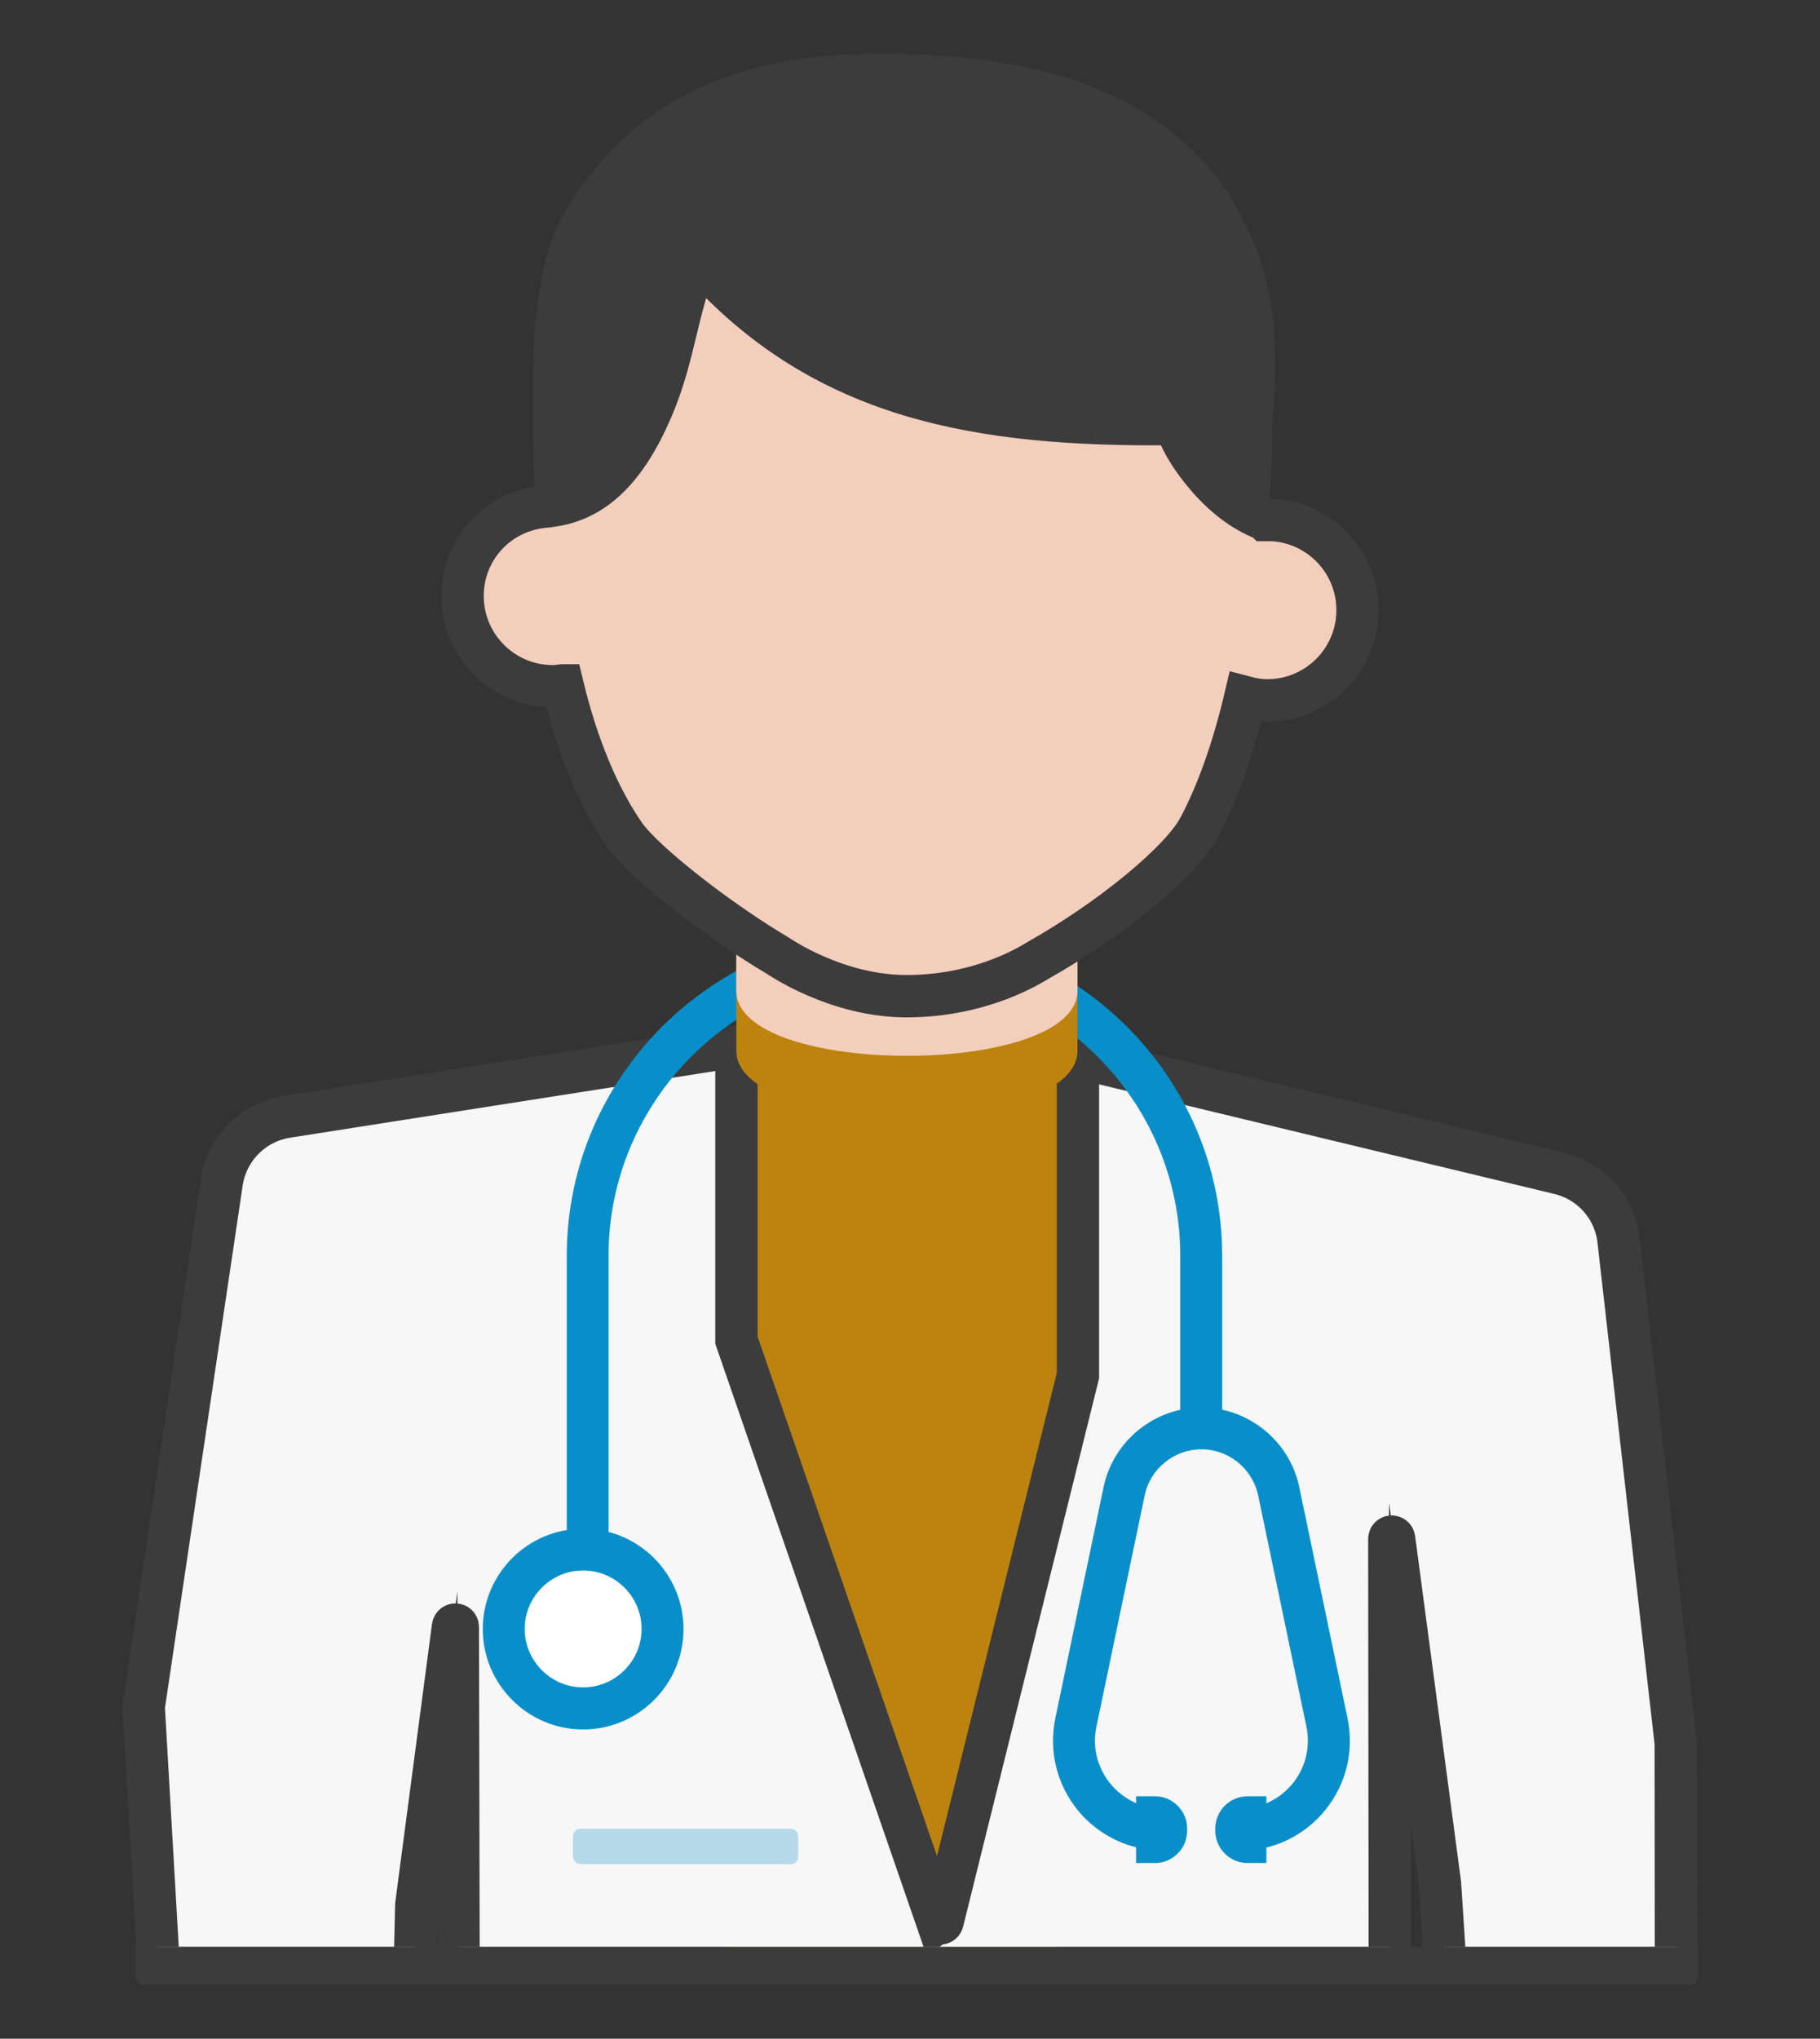 <?xml version="1.0" encoding="UTF-8"?>
<svg id="Capa_1" data-name="Capa 1" xmlns="http://www.w3.org/2000/svg" xmlns:xlink="http://www.w3.org/1999/xlink" viewBox="0 0 128.93 144.38">
  <rect x="0" y="0" width="128.93" height="144.38" fill="#333333" stroke="none"/>
  <defs>
    <style>
      .cls-1, .cls-2 {
        fill: none;
      }

      .cls-3 {
        fill: #3c3c3c;
      }

      .cls-4 {
        opacity: .28;
      }

      .cls-4, .cls-5 {
        fill: #088fc9;
      }

      .cls-6 {
        fill: #f4cebd;
      }

      .cls-2 {
        stroke: #3c3c3c;
        stroke-linecap: round;
        stroke-miterlimit: 10;
        stroke-width: 3px;
      }

      .cls-7 {
        fill: #bd830f;
      }

      .cls-8 {
        clip-path: url(#clippath-1);
      }

      .cls-9 {
        fill: #fff;
      }

      .cls-10 {
        fill: #f7f7f7;
      }

      .cls-11 {
        fill: #6d4a4a;
      }

      .cls-12 {
        clip-path: url(#clippath);
      }
    </style>
    <clipPath id="clippath">
      <rect class="cls-1" x="2.74" y="-224.89" width="112.92" height="109.72"/>
    </clipPath>
    <clipPath id="clippath-1">
      <rect class="cls-1" x="8" y="28.16" width="112.92" height="109.72"/>
    </clipPath>
  </defs>
  <g class="cls-12">
    <polygon class="cls-11" points="89.26 -43.93 89.26 -71.54 32.84 -74.51 30.57 -49.87 31.88 72.98 48.71 72.98 58.49 -44.64 63.46 -37.16 70.66 72.98 86.01 72.98 89.26 -43.93"/>
  </g>
  <g>
    <g class="cls-8">
      <polygon class="cls-7" points="87.01 77.98 76.33 74.9 64.25 73.13 42.8 75.88 42.8 95.4 87.01 95.4 87.01 77.98"/>
      <polygon class="cls-7" points="64.25 95.43 52.16 74.9 35.99 78.44 52.16 140.74 73.49 143.14 90.82 79.08 76.64 75.77 64.25 95.43"/>
      <path class="cls-10" d="M66.6,136.67l-14.44-41.79v-20.78l-31.85,4.99c-2.43.38-4.32,2.33-4.63,4.77l-5.51,37.04,4.06,70.34,13.68,8.27,1.56-64.59,2.93-22.22.23,102.29,65.89.28-.12-108.85,3.6,27,3.16,48.21,13.59-1.03-.06-57.14-4.04-35.49c-.22-2.35-1.91-4.3-4.2-4.85l-34.11-8.21v22.53l-9.74,39.24Z"/>
      <path class="cls-2" d="M66.41,136.13l-14.24-41.22s0-.04,0-.06v-20.55c0-.1-.09-.18-.2-.17l-31.65,4.96c-2.43.38-4.32,2.33-4.63,4.77l-5.51,37.02s0,.02,0,.03l4.06,70.23c0,.06.03.11.08.14l13.35,8.07c.11.07.25-.01.26-.14l1.56-64.29s0-.01,0-.02l2.6-19.7c.03-.21.34-.19.34.02l.22,99.59c0,.09.08.17.17.17l65.55.28c.09,0,.17-.08.17-.17l-.12-106.1c0-.21.31-.23.34-.02l3.25,24.44s0,0,0,.01l3.15,48.03c0,.09.09.16.18.16l13.27-1.01c.09,0,.16-.08.16-.17l-.06-56.98s0-.01,0-.02l-4.04-35.48c-.22-2.35-1.91-4.3-4.2-4.85l-33.9-8.16c-.11-.03-.21.06-.21.16v22.29s0,.03,0,.04l-9.59,38.66c-.04.16-.27.17-.32.01Z"/>
      <path class="cls-5" d="M43.12,112.24h-2.97v-23.31c0-12.7,10.41-23.03,23.22-23.03s23.21,10.33,23.21,23.03v12.85h-2.97v-12.85c0-11.06-9.08-20.06-20.25-20.06s-20.25,9-20.25,20.06v23.31Z"/>
      <path class="cls-9" d="M35.68,115.36c0,3.11,2.52,5.63,5.63,5.63s5.63-2.52,5.63-5.63-2.52-5.63-5.63-5.63-5.63,2.52-5.63,5.63Z"/>
      <path class="cls-5" d="M41.31,122.48c-3.92,0-7.11-3.19-7.11-7.11s3.19-7.11,7.11-7.11,7.11,3.19,7.11,7.11-3.19,7.11-7.11,7.11ZM41.31,111.22c-2.28,0-4.14,1.86-4.14,4.14s1.86,4.14,4.14,4.14,4.14-1.86,4.14-4.14-1.86-4.14-4.14-4.14Z"/>
      <path class="cls-5" d="M87.83,131.06v-2.97c1.46,0,2.82-.65,3.74-1.78.92-1.13,1.27-2.59.98-4.02l-3.42-16.38c-.4-1.9-2.09-3.27-4.02-3.27s-3.63,1.37-4.02,3.27l-3.42,16.38c-.3,1.43.06,2.89.98,4.02.92,1.13,2.28,1.78,3.73,1.78v2.97c-2.35,0-4.55-1.05-6.04-2.87-1.48-1.83-2.06-4.2-1.58-6.5l3.42-16.38c.68-3.26,3.6-5.63,6.93-5.63s6.25,2.37,6.93,5.63l3.42,16.38c.48,2.3-.09,4.67-1.58,6.5-1.48,1.83-3.69,2.88-6.04,2.88Z"/>
      <path class="cls-5" d="M88.38,127.21h1.33v4.73h-1.33c-1.26,0-2.29-1.03-2.29-2.29v-.15c0-1.26,1.03-2.29,2.29-2.29Z"/>
      <path class="cls-5" d="M82.77,127.21h1.33v4.73h-1.33c-1.26,0-2.29-1.03-2.29-2.29v-.15c0-1.26,1.03-2.29,2.29-2.29Z" transform="translate(164.58 259.15) rotate(180)"/>
      <path class="cls-7" d="M52.16,74.4c0,6.15,24.17,6.15,24.17,0v-15.94h-24.17v15.94Z"/>
      <path class="cls-6" d="M52.16,70.16c0,6.15,24.17,6.15,24.17,0v-15.94h-24.17v15.94Z"/>
    </g>
    <g>
      <path class="cls-6" d="M89.77,36.83s-.06,0-.09,0c0,0-.02,0-.03,0-.01-.01-.03-.02-.04-.03-1.66-.64-3.19-1.85-4.56-3.6-.74-.94-1.27-1.82-1.62-2.7-.03-.08-.06-.15-.08-.23l-.05-.14c-.02-.06-.08-.1-.15-.1h0c-13.82.15-24.83-1.75-33.55-11.55-.04-.04-.09-.06-.14-.05-.05,0-.1.05-.12.09-.68,1.67-1.09,3.36-1.48,4.98-.39,1.61-.8,3.28-1.47,4.94-1.95,4.82-4.42,7.18-7.75,7.42-.02,0-.04,0-.06.02-3.31.3-5.81,3.01-5.81,6.33,0,3.52,2.86,6.39,6.39,6.39.23,0,.45-.03.67-.06h.02c1.02,4.24,2.54,7.91,4.41,10.6.97,1.4,4.28,4.19,7.87,6.64.99.68,1.99,1.32,2.97,1.9.04.02.56-.32.63-.26,1.38,1.01,2.94,2.16,4.63,2.92,1.2.55,2.33.84,3.45.9.01,0,.02,0,.03,0,.03,0,.05,0,.08,0,.02,0,.04,0,.06,0,.07,0,.13,0,.19,0,2.24,0,4.26-1.04,6.2-2.05.49-.25.97-.5,1.45-.73.22-.1.37.06.41.11.05.06.13.08.2.04.37-.19.74-.39,1.11-.6,5.12-2.88,10.13-7,11.4-9.39,1.3-2.44,2.43-5.63,3.28-9.24.57.15,1.07.22,1.56.22,3.52,0,6.39-2.86,6.39-6.39s-2.86-6.39-6.39-6.39Z"/>
      <path class="cls-2" d="M89.77,36.83s-.06,0-.09,0c0,0-.02,0-.03,0-.01-.01-.03-.02-.04-.03-1.66-.64-3.19-1.85-4.56-3.6-.74-.94-1.27-1.82-1.62-2.7-.03-.08-.06-.15-.08-.23l-.05-.14c-.02-.06-.08-.1-.15-.1h0c-13.82.15-24.83-1.75-33.55-11.55-.04-.04-.09-.06-.14-.05-.05,0-.1.05-.12.09-.68,1.67-1.09,3.36-1.48,4.98-.39,1.61-.8,3.28-1.47,4.94-1.95,4.82-4.42,7.18-7.75,7.42-.02,0-.04,0-.06.02-3.31.3-5.81,3.01-5.81,6.33,0,3.52,2.86,6.39,6.39,6.39.23,0,.45-.03.67-.06h.02c1.02,4.24,2.54,7.91,4.41,10.6.97,1.4,4.28,4.19,7.87,6.64.99.68,1.99,1.32,2.97,1.9.04.02,4.11,2.87,9.12,2.87,5.43,0,8.95-2.33,9.32-2.54,5.12-2.88,10.13-7,11.4-9.39,1.3-2.44,2.43-5.63,3.28-9.24.57.15,1.07.22,1.56.22,3.52,0,6.39-2.86,6.39-6.39s-2.86-6.39-6.39-6.39Z"/>
      <path class="cls-3" d="M88.73,16.97c-3.91-9.25-13.12-13.56-28.13-13.13-9.44.26-16.37,4.01-20.58,11.15-1.37,2.33-1.81,5.12-2.08,7.79-.42,4.22-.03,13.19-.03,13.28,0,.08.07.15.16.15.19,0,.36-.01.54-.03h.04c3.47-.25,6.02-2.67,8.02-7.61.68-1.67,1.09-3.35,1.48-4.98.37-1.54.76-3.13,1.38-4.71,8.75,9.7,19.72,11.61,33.51,11.47v.03c.04.08.07.17.1.25.36.91.91,1.82,1.66,2.78,1.41,1.79,2.99,3.03,4.72,3.7.01,0,.03.02.05.02,0,0,.02,0,.03,0,0,0,0,0,0,0,.01,0,.02,0,.03,0,.03,0,.05,0,.08-.02.05-.02.08-.08.09-.13.04-.41.38-4.11.32-6.94,0-.01,0-.02,0-.04.33-3.95.52-8.53-1.39-13.05Z"/>
      <rect class="cls-4" x="40.59" y="129.51" width="15.96" height="2.51" rx=".52" ry=".52"/>
      <path class="cls-3" d="M9.61,137.88h110.67v2.11c0,.32-.26.58-.58.58H10.19c-.32,0-.58-.26-.58-.58v-2.11h0Z"/>
    </g>
  </g>
</svg>